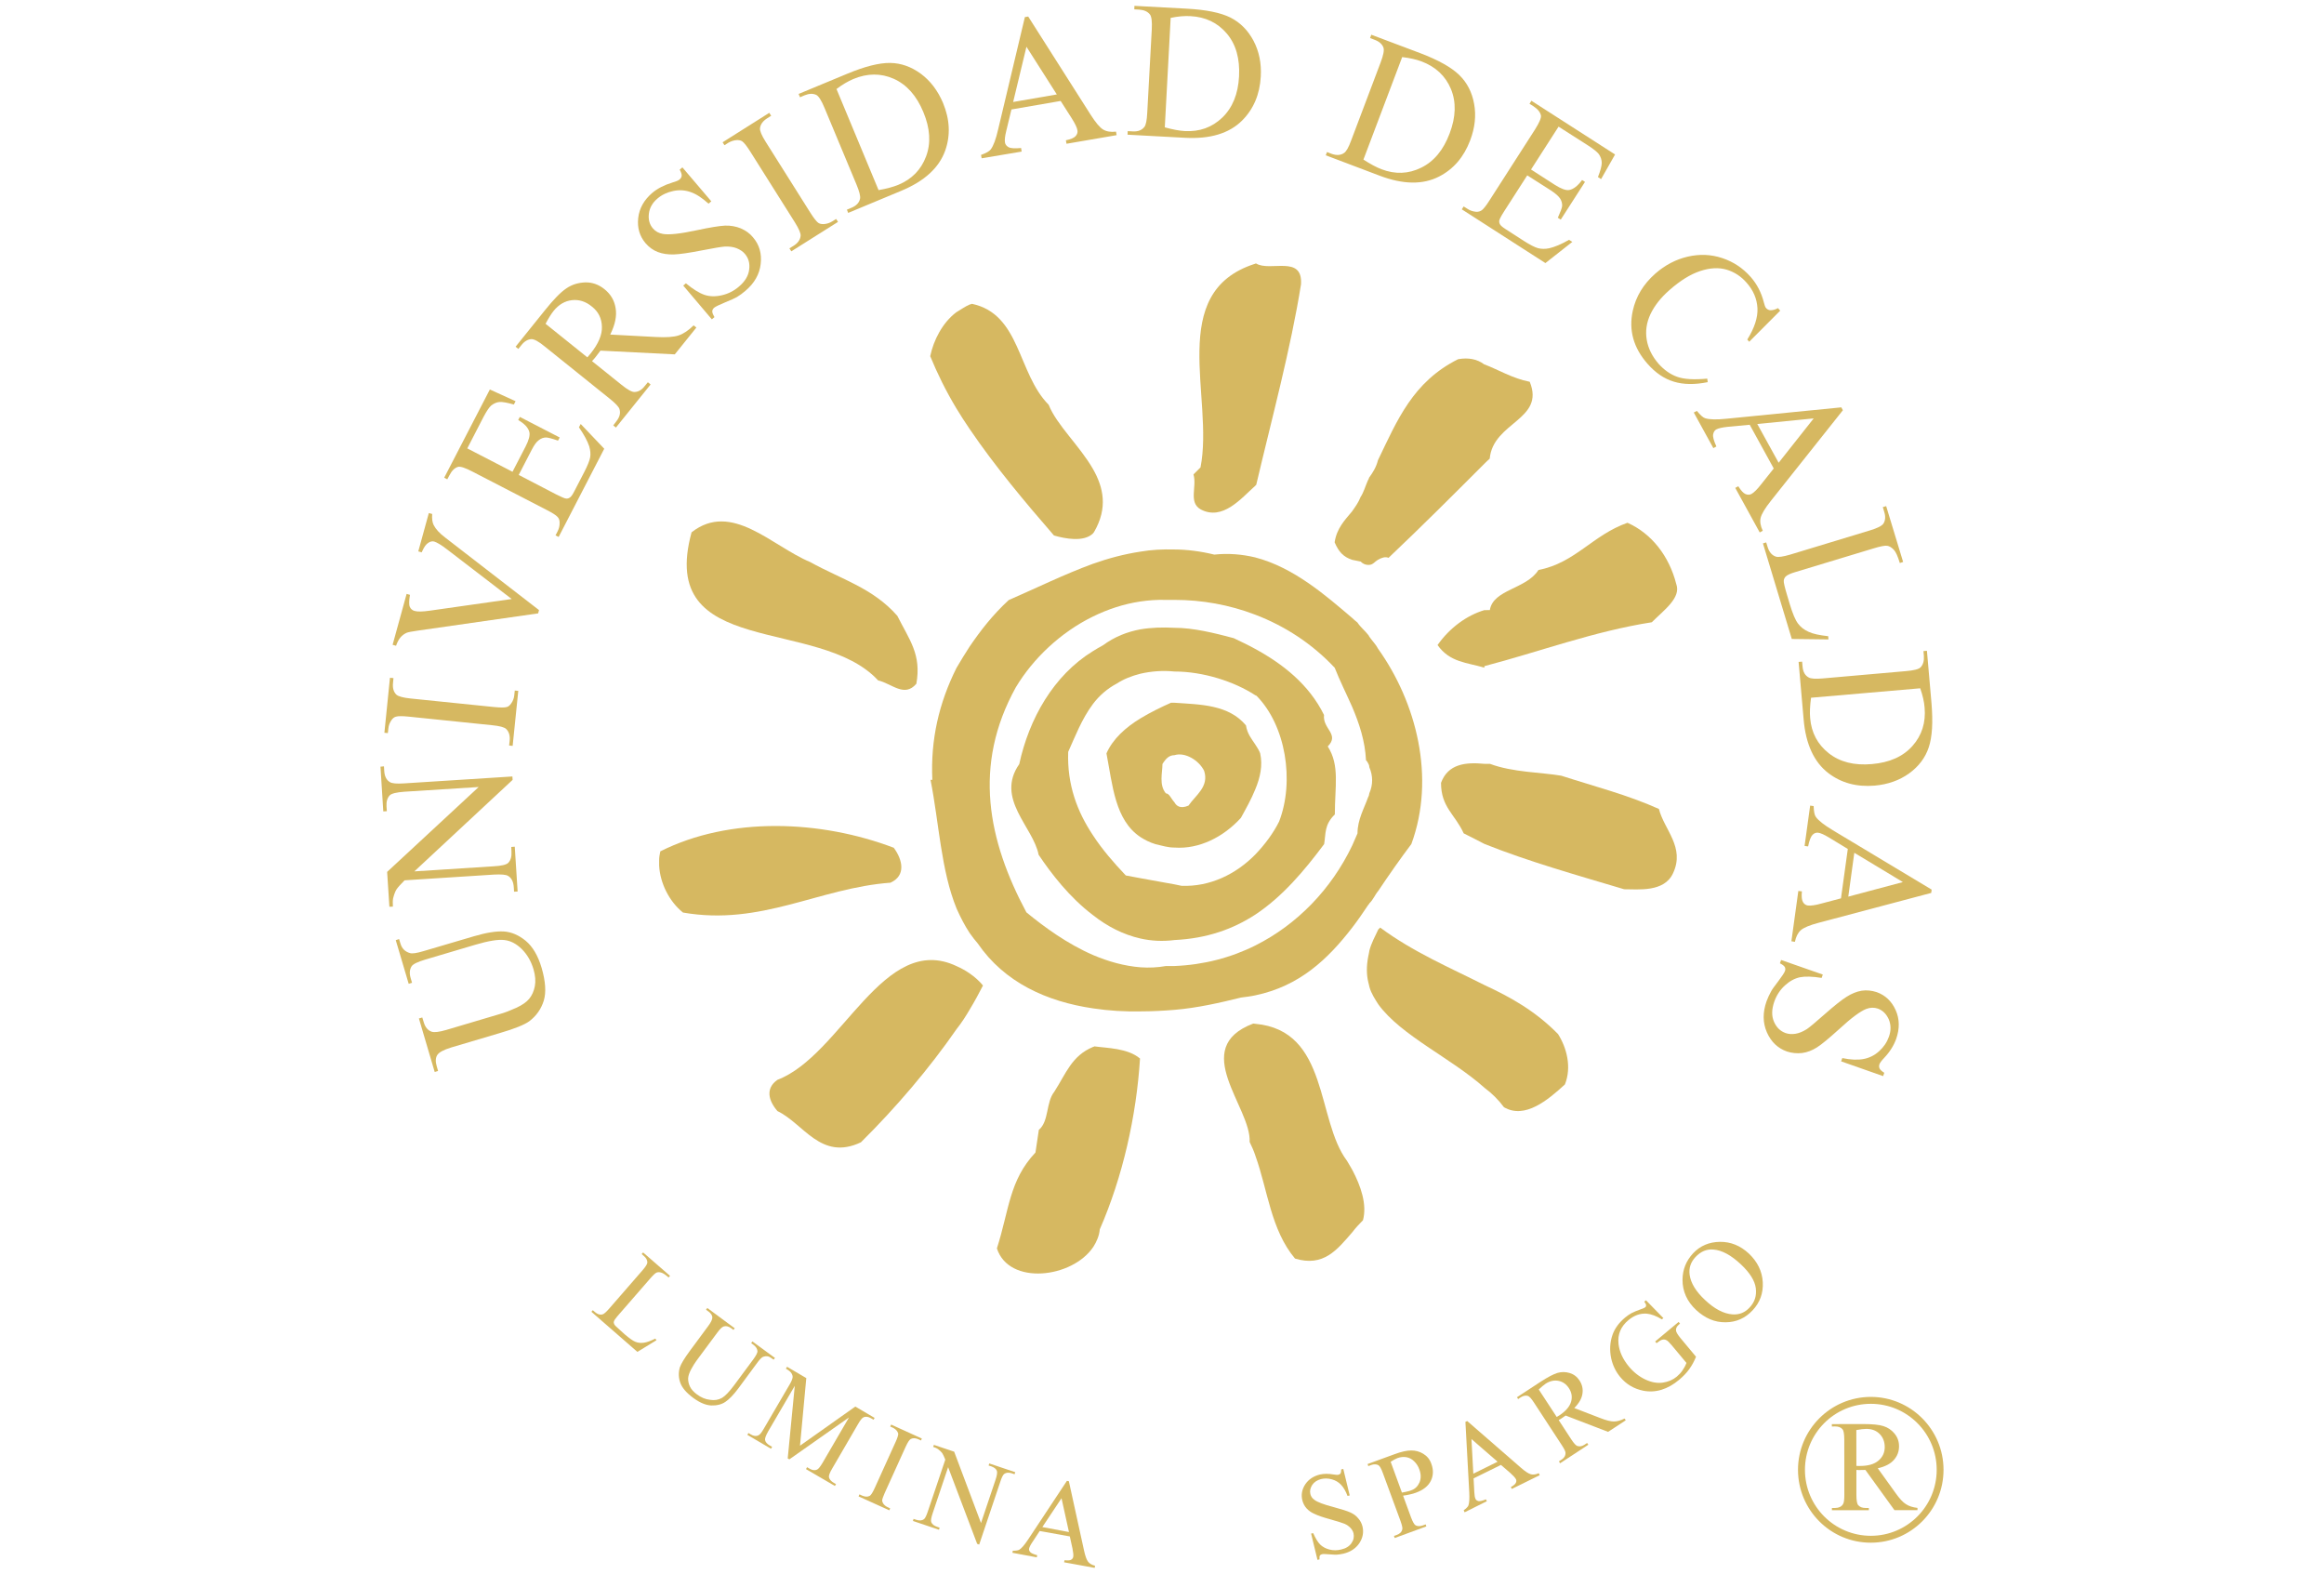 <?xml version="1.0" encoding="utf-8"?>
<!-- Generator: Adobe Illustrator 25.0.1, SVG Export Plug-In . SVG Version: 6.00 Build 0)  -->
<svg version="1.1" id="Capa_1" xmlns="http://www.w3.org/2000/svg" xmlns:xlink="http://www.w3.org/1999/xlink" width="192" height="130"
	 viewBox="0 0 107.76 107.88" style="enable-background:new 0 0 107.76 107.88;" xml:space="preserve">
<style type="text/css">
	.st0{fill:#D6B861;}
</style>
<g>
	<g>
		<path class="st0" d="M102.473,95.758c-2.762,0.006-4.99,2.249-4.99,5
			c0.004,2.762,2.236,5.001,4.999,4.994c2.748-0.004,4.979-2.239,4.978-4.997
			C107.46,97.996,105.221,95.758,102.473,95.758 M102.482,105.28
			c-2.502,0-4.521-2.019-4.522-4.522c0-2.5,2.014-4.526,4.516-4.526
			c2.49,0,4.514,2.019,4.516,4.523C106.992,103.255,104.973,105.277,102.482,105.28"/>
		<path class="st0" d="M104.891,103.116c-0.2-0.12-0.442-0.375-0.719-0.768l-1.219-1.696
			c0.497-0.114,0.864-0.302,1.099-0.567c0.238-0.266,0.362-0.58,0.358-0.946
			c0-0.339-0.108-0.629-0.319-0.877c-0.204-0.246-0.459-0.412-0.755-0.503
			c-0.3-0.096-0.76-0.139-1.382-0.139l-2.15,0.004v0.163l0.223-0.004
			c0.22,0,0.39,0.057,0.507,0.191c0.076,0.085,0.12,0.319,0.122,0.695
			l0.004,3.81c0,0.34-0.031,0.556-0.096,0.641
			c-0.104,0.163-0.283,0.252-0.533,0.252h-0.222v0.155h2.531v-0.155h-0.236
			c-0.216,0-0.384-0.067-0.495-0.195c-0.08-0.092-0.122-0.33-0.122-0.698v-1.714
			c0.044,0.003,0.088,0.003,0.138,0.007h0.12c0.095,0,0.211-0.004,0.359-0.007
			l1.994,2.759h1.576v-0.156C105.352,103.329,105.091,103.248,104.891,103.116
			 M101.731,100.492h-0.103c-0.039-0.003-0.088-0.003-0.141-0.003l-0.004-2.458
			c0.287-0.053,0.516-0.081,0.684-0.081c0.38,0,0.685,0.116,0.915,0.351
			c0.226,0.226,0.348,0.527,0.348,0.895c0,0.375-0.142,0.688-0.429,0.928
			C102.711,100.372,102.293,100.492,101.731,100.492"/>
		<path class="st0" d="M76.348,31.441c0.229-2.521,3.816-2.652,2.743-5.27
			c-1.195-0.229-2.158-0.838-3.127-1.197c-0.466-0.353-1.071-0.477-1.785-0.35
			c-3.101,1.554-4.166,4.171-5.494,6.927c-0.12,0.478-0.349,0.839-0.606,1.194
			c-0.017,0.06-0.037,0.127-0.083,0.187c-0.186,0.422-0.289,0.822-0.5,1.134
			c-0.146,0.382-0.378,0.69-0.586,0.991c-0.504,0.606-1.047,1.152-1.195,2.118
			c0.275,0.652,0.604,1.005,1.199,1.201c0.17,0.035,0.356,0.078,0.588,0.12
			c0.182,0.187,0.373,0.226,0.497,0.226h0.085c0.253,0,0.385-0.226,0.608-0.353
			c0.233-0.128,0.489-0.231,0.719-0.128c2.388-2.267,4.297-4.179,6.56-6.442
			C76.099,31.671,76.226,31.547,76.348,31.441"/>
		<path class="st0" d="M27.514,74.023c-0.843,0.592-0.609,1.432,0.002,2.143
			c1.784,0.843,2.978,3.442,5.723,2.139c2.393-2.373,4.655-5.018,6.565-7.77
			c0.335-0.421,0.629-0.878,0.901-1.346c0.333-0.545,0.631-1.108,0.902-1.632
			c-0.255-0.315-0.569-0.588-0.904-0.822c-0.296-0.209-0.606-0.372-0.9-0.503
			C34.786,63.845,31.921,72.345,27.514,74.023"/>
		<path class="st0" d="M60.247,18.086c-6.107,1.955-2.783,9.19-3.726,13.953l-0.483,0.482
			c0.25,0.842-0.356,1.909,0.487,2.394c1.51,0.811,2.788-0.758,3.731-1.598
			c0.041-0.042,0.063-0.063,0.085-0.085c1.066-4.536,2.364-9.317,3.07-13.747
			c0.126-2.033-2.118-0.836-3.081-1.423
			C60.308,18.062,60.284,18.062,60.247,18.086"/>
		<path class="st0" d="M81.255,53.175c-1.321-0.23-3.342-0.227-4.891-0.814h-0.379
			c-1.294-0.124-2.497,0.002-2.976,1.302c0,1.679,0.963,2.158,1.555,3.464
			c0.479,0.244,0.959,0.478,1.424,0.726c3.002,1.201,6.341,2.139,9.577,3.106
			c0.961-0.004,2.748,0.223,3.353-1.101c0.834-1.782-0.607-2.975-0.97-4.403
			C85.804,54.488,83.52,53.907,81.255,53.175"/>
		<path class="st0" d="M35.733,42.214c-1.679-1.912-3.839-2.5-5.983-3.69
			c-2.621-1.091-5.376-4.193-8.122-2.033c-2.389,8.733,8.711,5.727,12.788,10.15
			c0.966,0.23,1.8,1.193,2.624,0.23C37.394,44.856,36.574,43.889,35.733,42.214"
			/>
		<path class="st0" d="M39.774,27.981c0.295,0.485,0.589,0.946,0.904,1.406
			c1.764,2.603,3.866,5.096,5.796,7.321c0.797,0.23,2.038,0.457,2.661-0.128
			c0.025-0.042,0.064-0.064,0.087-0.11c0.961-1.654,0.648-3.063-0.087-4.342
			c-0.925-1.597-2.477-3-3.024-4.38c-2.147-2.161-1.918-6.205-5.256-6.92
			c-0.058,0.021-0.122,0.035-0.182,0.056c-0.297,0.131-0.596,0.344-0.905,0.528
			c-0.942,0.715-1.551,1.913-1.779,3.004
			C38.47,25.59,39.058,26.788,39.774,27.981"/>
		<path class="st0" d="M35.266,60.509c1.067-0.485,0.841-1.555,0.225-2.394
			c-5.015-1.905-11.225-2.157-16.005,0.245c-0.043,0.205-0.082,0.396-0.082,0.609
			v0.357c0.06,1.211,0.694,2.476,1.636,3.23
			C26.414,63.49,30.356,60.87,35.266,60.509"/>
		<path class="st0" d="M68.104,67.666c0.129,0.453,0.386,0.836,0.611,1.189
			c1.555,2.14,5.02,3.691,7.286,5.724c0.484,0.354,0.971,0.839,1.322,1.32
			c1.428,0.84,3.007-0.484,4.181-1.561c0.475-1.187,0.123-2.511-0.472-3.453
			c-1.549-1.575-3.23-2.518-5.034-3.354c-2.373-1.197-4.889-2.262-7.159-3.945
			l-0.13,0.128c-0.219,0.464-0.479,0.945-0.605,1.427
			c-0.018,0.149-0.059,0.273-0.083,0.421c-0.126,0.652-0.126,1.237,0.002,1.764
			C68.045,67.45,68.09,67.557,68.104,67.666"/>
		<path class="st0" d="M76.356,41.821c-0.124,0.004-0.248,0.004-0.379,0.004
			c-1.19,0.357-2.366,1.197-3.205,2.393c0.839,1.195,2.019,1.195,3.21,1.552
			v-0.106c3.71-0.967,7.527-2.394,11.477-3.007
			c0.838-0.839,2.028-1.679,1.677-2.624c-0.486-1.909-1.685-3.46-3.344-4.196
			c-2.389,0.838-3.579,2.751-6.102,3.236
			C78.852,40.394,76.587,40.394,76.356,41.821"/>
		<path class="st0" d="M66.566,79.579c-2.121-2.808-1.227-8.938-6.282-9.396
			c-0.046,0-0.109-0.017-0.149-0.017c-4.425,1.676-0.121,5.744-0.246,8.117
			c0.149,0.312,0.295,0.627,0.402,0.967c0.839,2.327,1.049,5.054,2.709,7.026
			c1.955,0.588,2.876-0.588,3.945-1.827c0.211-0.28,0.461-0.546,0.714-0.801
			c0.29-1.094-0.153-2.344-0.716-3.421C66.818,79.998,66.687,79.793,66.566,79.579"
			/>
		<path class="st0" d="M49.16,71.764c-1.466,0.609-1.84,1.788-2.661,3.07
			c-0.588,0.734-0.353,2.03-1.063,2.62l-0.231,1.552
			c-1.805,1.912-1.801,3.946-2.644,6.572c0.824,2.558,5.168,2.051,6.612-0.105
			c0.23-0.365,0.402-0.758,0.441-1.201c1.57-3.587,2.511-7.763,2.759-11.708
			c-0.838-0.719-2.286-0.715-3.126-0.835
			C49.229,71.743,49.185,71.764,49.16,71.764"/>
		<path class="st0" d="M10.249,64.486c-0.478-0.389-0.98-0.602-1.5-0.634
			c-0.521-0.028-1.204,0.082-2.054,0.333l-3.438,1.013
			c-0.472,0.142-0.783,0.188-0.939,0.135c-0.331-0.092-0.548-0.312-0.646-0.641
			l-0.096-0.319l-0.228,0.075l0.886,2.992l0.229-0.071l-0.092-0.315
			c-0.096-0.322-0.076-0.588,0.059-0.807c0.097-0.157,0.416-0.312,0.945-0.468
			l3.43-1.017c0.901-0.265,1.563-0.375,1.989-0.322
			c0.423,0.046,0.819,0.252,1.195,0.62c0.368,0.368,0.635,0.825,0.802,1.381
			c0.126,0.433,0.157,0.818,0.092,1.165c-0.066,0.344-0.2,0.634-0.386,0.861
			c-0.189,0.23-0.489,0.439-0.896,0.623c-0.409,0.184-0.776,0.33-1.112,0.421
			l-3.688,1.095c-0.475,0.138-0.804,0.177-0.985,0.12
			c-0.263-0.088-0.45-0.301-0.55-0.655l-0.1-0.322l-0.231,0.067l1.083,3.669
			l0.232-0.07l-0.094-0.323c-0.095-0.322-0.082-0.581,0.037-0.768
			c0.122-0.192,0.443-0.361,0.965-0.521l3.306-0.981
			c1.025-0.297,1.7-0.573,2.033-0.811c0.483-0.365,0.816-0.833,0.997-1.41
			c0.175-0.569,0.124-1.317-0.143-2.245C11.098,65.503,10.732,64.886,10.249,64.486"
			/>
		<path class="st0" d="M1.398,60.969c0.09-0.134,0.272-0.343,0.556-0.623l6.135-0.393
			c0.495-0.025,0.817,0,0.962,0.092c0.236,0.142,0.363,0.397,0.389,0.779
			l0.019,0.301L9.703,61.115l-0.197-3.075l-0.241,0.019l0.016,0.307
			c0.023,0.347-0.05,0.603-0.221,0.783c-0.132,0.128-0.463,0.209-1.006,0.237
			l-5.432,0.348l6.737-6.273l-0.014-0.233l-7.433,0.474
			c-0.501,0.033-0.817,0.004-0.96-0.085c-0.24-0.137-0.372-0.396-0.394-0.768
			l-0.02-0.316l-0.238,0.022l0.193,3.067l0.243-0.014l-0.022-0.312
			c-0.024-0.34,0.053-0.602,0.225-0.779c0.131-0.124,0.459-0.205,1.001-0.244
			l5.092-0.323l-6.276,5.819l0.155,2.39l0.239-0.01
			c-0.018-0.259-0.007-0.451,0.019-0.581C1.235,61.31,1.313,61.104,1.398,60.969"
			/>
		<path class="st0" d="M0.84,49.942c0.018-0.206,0.088-0.394,0.214-0.577
			c0.089-0.128,0.193-0.209,0.308-0.237c0.151-0.046,0.445-0.046,0.892,0
			l5.681,0.584c0.528,0.052,0.857,0.137,0.979,0.258
			c0.195,0.188,0.28,0.457,0.241,0.826l-0.034,0.311l0.241,0.024l0.386-3.771
			l-0.241-0.022l-0.033,0.316c-0.018,0.205-0.092,0.404-0.216,0.574
			c-0.096,0.131-0.193,0.216-0.305,0.24c-0.147,0.046-0.441,0.039-0.89-0.003
			l-5.685-0.581c-0.525-0.053-0.851-0.145-0.984-0.262
			c-0.195-0.188-0.273-0.46-0.232-0.818l0.03-0.319l-0.241-0.024l-0.382,3.771
			l0.237,0.022L0.84,49.942z"/>
		<path class="st0" d="M1.681,43.684c0.109-0.131,0.248-0.23,0.411-0.305
			c0.096-0.043,0.362-0.091,0.782-0.152l8.236-1.18l0.058-0.226l-6.438-4.976
			c-0.379-0.286-0.637-0.566-0.782-0.849c-0.096-0.188-0.128-0.451-0.103-0.762
			l-0.23-0.064L2.892,37.798l0.234,0.064c0.018-0.046,0.035-0.085,0.047-0.103
			c0.126-0.28,0.263-0.461,0.404-0.549c0.146-0.095,0.279-0.121,0.402-0.088
			c0.188,0.053,0.498,0.241,0.931,0.574L9.297,41.063l-5.601,0.797
			c-0.499,0.071-0.85,0.082-1.055,0.021c-0.158-0.042-0.263-0.134-0.328-0.276
			c-0.066-0.146-0.059-0.421,0.008-0.828l-0.229-0.065l-0.96,3.489l0.236,0.067
			C1.457,44.01,1.562,43.819,1.681,43.684"/>
		<path class="st0" d="M14.027,29.065l-0.12,0.227c0.349,0.502,0.579,0.934,0.703,1.299
			c0.081,0.277,0.106,0.536,0.065,0.765c-0.044,0.234-0.182,0.57-0.409,1.013
			l-0.69,1.332c-0.111,0.219-0.211,0.357-0.296,0.407
			c-0.083,0.057-0.164,0.078-0.26,0.067c-0.093-0.006-0.311-0.102-0.661-0.276
			L9.778,32.557l0.891-1.724c0.168-0.327,0.329-0.553,0.494-0.666
			c0.157-0.121,0.322-0.177,0.494-0.177c0.136,0.003,0.405,0.074,0.815,0.216
			l0.115-0.216l-2.733-1.41l-0.112,0.213c0.434,0.254,0.689,0.527,0.764,0.821
			c0.056,0.22-0.031,0.553-0.261,1.002L9.351,32.34l-3.1-1.603l1.113-2.157
			c0.204-0.386,0.374-0.641,0.512-0.769c0.179-0.148,0.372-0.233,0.576-0.255
			c0.21-0.013,0.532,0.043,0.991,0.174l0.119-0.227l-1.764-0.803l-3.128,6.045
			l0.209,0.113l0.148-0.276c0.168-0.327,0.363-0.514,0.59-0.578
			c0.168-0.043,0.501,0.068,1,0.33l5.097,2.634
			c0.383,0.196,0.621,0.351,0.721,0.461c0.104,0.106,0.146,0.234,0.146,0.393
			c0.007,0.213-0.039,0.411-0.135,0.595l-0.145,0.284l0.214,0.105l3.125-6.045
			L14.027,29.065z"/>
		<path class="st0" d="M9.959,23.661c0.203-0.262,0.442-0.401,0.69-0.414
			c0.186-0.004,0.497,0.159,0.923,0.513l4.451,3.577
			c0.393,0.315,0.612,0.552,0.661,0.701c0.09,0.283,0.012,0.563-0.22,0.853
			l-0.205,0.27l0.182,0.148l2.378-2.953l-0.187-0.152l-0.222,0.268
			c-0.202,0.263-0.435,0.39-0.683,0.398c-0.183,0.013-0.487-0.153-0.922-0.507
			l-2.003-1.608c0.046-0.053,0.09-0.103,0.137-0.149
			c0.038-0.049,0.082-0.099,0.114-0.138c0.089-0.113,0.198-0.258,0.328-0.432
			l5.096,0.256l1.48-1.839l-0.189-0.149c-0.346,0.344-0.684,0.571-1.022,0.688
			c-0.335,0.113-0.862,0.148-1.576,0.109l-3.12-0.166
			c0.34-0.683,0.461-1.286,0.37-1.813c-0.085-0.532-0.34-0.96-0.771-1.304
			c-0.394-0.314-0.83-0.471-1.309-0.46c-0.484,0.018-0.914,0.148-1.298,0.411
			c-0.394,0.262-0.875,0.761-1.461,1.49l-2.018,2.508l0.185,0.153L9.959,23.661z
			 M12.167,21.316c0.353-0.438,0.779-0.687,1.261-0.74
			c0.483-0.053,0.947,0.089,1.37,0.443c0.443,0.347,0.671,0.811,0.683,1.377
			c0.022,0.553-0.24,1.166-0.764,1.824c-0.027,0.029-0.054,0.068-0.096,0.114
			c-0.039,0.045-0.091,0.102-0.137,0.163l-2.866-2.302
			C11.823,21.808,12.006,21.518,12.167,21.316"/>
		<path class="st0" d="M19.314,17.276c0.326,0.124,0.69,0.177,1.094,0.166
			c0.406-0.014,1.038-0.103,1.887-0.27c0.852-0.166,1.382-0.254,1.596-0.268
			c0.316-0.018,0.593,0.021,0.829,0.113c0.232,0.096,0.421,0.216,0.561,0.383
			c0.256,0.301,0.354,0.658,0.296,1.083c-0.051,0.425-0.288,0.812-0.7,1.162
			c-0.357,0.308-0.755,0.503-1.191,0.599c-0.433,0.098-0.825,0.085-1.174-0.032
			c-0.35-0.118-0.776-0.379-1.273-0.79l-0.181,0.156l1.96,2.312l0.181-0.152
			c-0.107-0.181-0.159-0.316-0.151-0.403c0.005-0.093,0.052-0.171,0.131-0.242
			c0.089-0.071,0.338-0.195,0.749-0.365c0.413-0.17,0.679-0.286,0.795-0.357
			c0.198-0.117,0.392-0.259,0.586-0.425c0.627-0.527,0.98-1.148,1.058-1.856
			c0.083-0.709-0.091-1.314-0.53-1.824c-0.217-0.268-0.506-0.47-0.837-0.612
			c-0.33-0.135-0.687-0.198-1.072-0.188c-0.385,0.018-1.036,0.123-1.951,0.319
			c-1.124,0.241-1.898,0.326-2.312,0.251c-0.282-0.046-0.516-0.173-0.688-0.379
			c-0.228-0.266-0.325-0.602-0.275-1.006c0.047-0.403,0.244-0.75,0.588-1.041
			c0.303-0.258,0.663-0.428,1.085-0.517c0.412-0.088,0.812-0.06,1.189,0.075
			c0.385,0.13,0.788,0.4,1.228,0.793l0.189-0.16l-1.981-2.326l-0.186,0.155
			c0.101,0.181,0.148,0.327,0.136,0.422c-0.012,0.099-0.06,0.184-0.151,0.255
			c-0.072,0.068-0.24,0.135-0.496,0.209c-0.549,0.17-1.004,0.401-1.363,0.701
			c-0.575,0.493-0.896,1.066-0.97,1.728c-0.074,0.67,0.096,1.247,0.503,1.726
			C18.71,16.946,18.988,17.152,19.314,17.276"/>
		<path class="st0" d="M24.146,9.788c0.179-0.105,0.374-0.173,0.594-0.187
			c0.152,0,0.275,0.025,0.371,0.095c0.126,0.092,0.308,0.326,0.546,0.701
			l3.047,4.834c0.282,0.451,0.416,0.762,0.4,0.932
			c-0.026,0.276-0.193,0.507-0.501,0.697l-0.268,0.163l0.131,0.206l3.203-2.019
			l-0.13-0.201l-0.266,0.166c-0.179,0.11-0.373,0.174-0.588,0.187
			c-0.161,0.004-0.286-0.024-0.382-0.095c-0.121-0.092-0.304-0.323-0.544-0.705
			l-3.044-4.831c-0.285-0.449-0.411-0.76-0.396-0.934
			c0.03-0.27,0.193-0.499,0.497-0.691l0.269-0.17l-0.13-0.202l-3.199,2.019
			l0.126,0.202L24.146,9.788z"/>
		<path class="st0" d="M29.373,6.535c0.303-0.124,0.572-0.139,0.806-0.028
			c0.164,0.085,0.354,0.382,0.563,0.888l2.199,5.27
			c0.189,0.46,0.271,0.775,0.239,0.945c-0.053,0.281-0.253,0.493-0.593,0.634
			l-0.31,0.128l0.087,0.223l3.647-1.519c1.582-0.659,2.582-1.572,3.004-2.748
			c0.373-1.045,0.322-2.14-0.149-3.276c-0.358-0.843-0.861-1.505-1.51-1.99
			c-0.659-0.486-1.361-0.737-2.112-0.748c-0.753-0.01-1.738,0.238-2.951,0.745
			l-3.325,1.38l0.095,0.227L29.373,6.535z M32.722,5.415
			c0.959-0.4,1.886-0.404,2.766-0.015c0.886,0.397,1.565,1.155,2.032,2.285
			c0.466,1.119,0.528,2.135,0.184,3.042c-0.341,0.907-0.973,1.558-1.905,1.944
			c-0.344,0.141-0.797,0.265-1.351,0.361l-2.884-6.93
			C31.976,5.79,32.361,5.568,32.722,5.415"/>
		<path class="st0" d="M44.258,10.391l-0.039-0.245c-0.431,0.039-0.71,0.025-0.856-0.056
			c-0.143-0.078-0.226-0.185-0.248-0.32c-0.03-0.166-0.004-0.428,0.087-0.793
			l0.356-1.473l3.374-0.584l0.743,1.165c0.241,0.379,0.379,0.659,0.407,0.849
			c0.026,0.142-0.016,0.274-0.122,0.394c-0.1,0.117-0.324,0.216-0.669,0.29
			l0.042,0.237l3.436-0.59l-0.041-0.242c-0.36,0.043-0.654-0.006-0.886-0.145
			c-0.225-0.134-0.513-0.478-0.859-1.02l-4.276-6.725L44.479,1.172l-1.831,7.692
			c-0.156,0.68-0.326,1.141-0.51,1.378c-0.09,0.127-0.314,0.251-0.666,0.379
			l0.043,0.23L44.258,10.391z M44.587,3.205l2.082,3.269l-2.994,0.517L44.587,3.205
			z"/>
		<path class="st0" d="M59.365,8.27c0.79-0.786,1.218-1.796,1.287-3.021
			c0.052-0.914-0.118-1.736-0.499-2.457c-0.383-0.72-0.914-1.251-1.578-1.587
			c-0.676-0.337-1.666-0.538-2.992-0.61L51.99,0.401l-0.009,0.24l0.325,0.018
			c0.337,0.021,0.585,0.128,0.745,0.33c0.115,0.144,0.157,0.488,0.127,1.045
			l-0.31,5.705c-0.026,0.495-0.087,0.821-0.192,0.956
			c-0.172,0.226-0.438,0.336-0.81,0.311l-0.338-0.017l-0.009,0.244l3.947,0.213
			C57.178,9.538,58.479,9.148,59.365,8.27 M54.072,8.73l0.402-7.504
			c0.505-0.106,0.954-0.142,1.346-0.121c1.041,0.054,1.871,0.45,2.502,1.194
			c0.627,0.74,0.903,1.714,0.841,2.936c-0.064,1.211-0.448,2.149-1.15,2.826
			c-0.704,0.673-1.559,0.978-2.563,0.924C55.078,8.967,54.616,8.878,54.072,8.73"
			/>
		<path class="st0" d="M72.872,12.104c0.996-0.509,1.704-1.338,2.139-2.489
			c0.324-0.861,0.415-1.689,0.268-2.493c-0.144-0.801-0.487-1.463-1.022-1.983
			c-0.547-0.528-1.429-1.021-2.663-1.492l-3.366-1.267L68.145,2.607l0.309,0.12
			c0.31,0.114,0.516,0.291,0.608,0.532c0.063,0.174,0,0.517-0.196,1.031
			L66.847,9.633c-0.172,0.47-0.333,0.751-0.479,0.849
			c-0.226,0.163-0.516,0.188-0.865,0.061l-0.308-0.12l-0.089,0.222l3.697,1.399
			C70.408,12.651,71.766,12.672,72.872,12.104 M70.347,3.913
			c0.509,0.061,0.948,0.156,1.319,0.294c0.973,0.368,1.648,0.995,2.023,1.894
			c0.37,0.893,0.342,1.91-0.089,3.046c-0.428,1.141-1.076,1.92-1.951,2.348
			c-0.867,0.429-1.776,0.468-2.727,0.104c-0.347-0.132-0.756-0.352-1.232-0.66
			L70.347,3.913z"/>
		<path class="st0" d="M74.562,14.152l-0.129,0.198l5.733,3.684l1.845-1.452l-0.226-0.142
			c-0.53,0.305-0.985,0.492-1.353,0.577c-0.283,0.061-0.54,0.053-0.77-0.004
			c-0.227-0.063-0.551-0.229-0.974-0.499l-1.263-0.814
			c-0.202-0.131-0.329-0.241-0.372-0.322c-0.053-0.096-0.067-0.188-0.046-0.273
			c0.022-0.093,0.126-0.302,0.338-0.631l1.576-2.454l1.638,1.045
			c0.312,0.205,0.516,0.39,0.623,0.556c0.102,0.17,0.143,0.344,0.13,0.51
			c-0.016,0.138-0.117,0.4-0.294,0.796l0.2,0.128l1.662-2.585l-0.2-0.131
			c-0.299,0.407-0.595,0.637-0.891,0.687c-0.224,0.035-0.548-0.085-0.973-0.354
			l-1.636-1.052l1.888-2.94l2.041,1.304c0.367,0.237,0.609,0.436,0.721,0.581
			c0.132,0.194,0.198,0.397,0.198,0.598c0,0.209-0.085,0.531-0.26,0.974
			l0.214,0.142l0.96-1.69l-5.737-3.683l-0.129,0.209l0.268,0.167
			c0.303,0.202,0.473,0.411,0.516,0.641c0.024,0.169-0.117,0.492-0.416,0.966
			l-3.103,4.834c-0.233,0.369-0.41,0.588-0.529,0.681
			c-0.113,0.085-0.246,0.124-0.407,0.113c-0.209-0.021-0.409-0.085-0.577-0.198
			L74.562,14.152z"/>
		<path class="st0" d="M88.974,26.164c0.658,0.202,1.434,0.213,2.321,0.032l-0.034-0.241
			c-0.901,0.085-1.585,0.046-2.058-0.124c-0.472-0.166-0.899-0.471-1.28-0.896
			c-0.433-0.5-0.706-1.042-0.808-1.632c-0.102-0.595-0.02-1.183,0.251-1.761
			c0.274-0.58,0.709-1.137,1.308-1.66c0.732-0.645,1.428-1.077,2.097-1.3
			c0.671-0.224,1.273-0.255,1.811-0.1c0.534,0.16,0.997,0.457,1.383,0.904
			c0.462,0.524,0.705,1.101,0.74,1.746c0.029,0.634-0.202,1.345-0.697,2.145
			l0.131,0.15l2.126-2.132l-0.152-0.174c-0.191,0.106-0.361,0.148-0.528,0.146
			c-0.113-0.011-0.212-0.061-0.29-0.15c-0.056-0.063-0.104-0.191-0.152-0.39
			c-0.172-0.675-0.473-1.25-0.893-1.731c-0.545-0.62-1.199-1.052-1.957-1.303
			c-0.766-0.256-1.555-0.287-2.372-0.099c-0.811,0.191-1.551,0.577-2.217,1.161
			c-0.82,0.722-1.336,1.573-1.549,2.557c-0.287,1.321,0.049,2.533,1.016,3.63
			C87.709,25.556,88.308,25.966,88.974,26.164"/>
		<path class="st0" d="M94.921,35.503c0.062-0.262,0.287-0.644,0.685-1.147l4.954-6.233
			l-0.106-0.199l-7.867,0.78c-0.693,0.071-1.179,0.06-1.47-0.035
			c-0.142-0.043-0.334-0.213-0.567-0.503l-0.211,0.113l1.341,2.44l0.209-0.113
			c-0.18-0.39-0.253-0.666-0.224-0.829c0.031-0.159,0.1-0.276,0.217-0.34
			c0.147-0.078,0.408-0.139,0.781-0.178l1.51-0.141l1.647,2.996l-0.855,1.077
			c-0.273,0.351-0.5,0.573-0.669,0.669c-0.123,0.067-0.262,0.071-0.408,0.011
			c-0.146-0.061-0.311-0.238-0.499-0.538l-0.207,0.113l1.677,3.053l0.209-0.114
			C94.912,36.059,94.862,35.762,94.921,35.503 M94.692,29.065l3.867-0.383
			l-2.402,3.039L94.692,29.065z"/>
		<path class="st0" d="M99.572,43.832l-0.018-0.22c-0.588-0.063-1.041-0.159-1.345-0.301
			c-0.312-0.141-0.552-0.329-0.726-0.566c-0.176-0.23-0.365-0.673-0.561-1.321
			l-0.184-0.616c-0.165-0.545-0.241-0.874-0.232-0.992
			c0.008-0.113,0.056-0.213,0.124-0.287c0.104-0.109,0.335-0.216,0.677-0.315
			l5.313-1.608c0.507-0.156,0.832-0.219,0.986-0.191
			c0.154,0.025,0.301,0.12,0.446,0.27c0.142,0.152,0.277,0.46,0.412,0.91
			l0.227-0.072l-1.163-3.828l-0.23,0.068l0.095,0.318
			c0.102,0.322,0.085,0.592-0.049,0.805c-0.099,0.159-0.413,0.318-0.94,0.477
			l-5.454,1.655c-0.487,0.141-0.804,0.19-0.965,0.144
			c-0.28-0.085-0.473-0.305-0.583-0.662l-0.099-0.318l-0.223,0.067l1.978,6.552
			L99.572,43.832z"/>
		<path class="st0" d="M98.221,46.443c-0.251-0.131-0.396-0.386-0.426-0.758l-0.029-0.329
			l-0.242,0.017l0.345,3.935c0.145,1.707,0.712,2.936,1.7,3.693
			c0.889,0.677,1.942,0.956,3.17,0.854c0.911-0.081,1.696-0.361,2.36-0.836
			c0.66-0.478,1.109-1.073,1.347-1.785c0.241-0.715,0.298-1.725,0.188-3.042
			l-0.312-3.58l-0.238,0.021l0.029,0.333c0.025,0.329-0.049,0.588-0.221,0.776
			c-0.128,0.134-0.469,0.219-1.02,0.265l-5.679,0.499
			C98.696,46.549,98.369,46.528,98.221,46.443 M105.862,47.183
			c0.17,0.485,0.27,0.924,0.301,1.317c0.091,1.037-0.19,1.912-0.832,2.635
			c-0.643,0.726-1.574,1.141-2.783,1.243c-1.212,0.107-2.191-0.141-2.957-0.744
			c-0.762-0.605-1.191-1.402-1.274-2.408c-0.035-0.364-0.015-0.836,0.061-1.396
			L105.862,47.183z"/>
		<path class="st0" d="M97.506,61.075l-0.475,3.449l0.24,0.039
			c0.073-0.353,0.206-0.619,0.406-0.799c0.205-0.178,0.617-0.348,1.235-0.511
			l7.704-2.043l0.031-0.227l-6.781-4.072c-0.594-0.358-0.978-0.659-1.156-0.907
			c-0.094-0.12-0.141-0.368-0.155-0.747l-0.239-0.032l-0.381,2.766l0.241,0.031
			c0.083-0.42,0.193-0.686,0.308-0.799c0.119-0.114,0.243-0.157,0.378-0.142
			c0.169,0.024,0.414,0.131,0.729,0.322l1.307,0.793l-0.468,3.386l-1.337,0.354
			c-0.429,0.121-0.743,0.16-0.933,0.138c-0.142-0.024-0.254-0.095-0.335-0.237
			c-0.082-0.135-0.11-0.379-0.074-0.733L97.506,61.075z M101.344,58.458
			l3.329,2.008l-3.742,0.999L101.344,58.458z"/>
		<path class="st0" d="M98.783,71.799c0.324-0.205,0.83-0.627,1.524-1.254
			c0.841-0.779,1.468-1.235,1.865-1.385c0.271-0.102,0.528-0.105,0.786-0.02
			c0.33,0.12,0.576,0.36,0.744,0.725c0.157,0.372,0.17,0.769,0.016,1.198
			c-0.133,0.379-0.354,0.708-0.671,0.995c-0.316,0.287-0.673,0.464-1.072,0.538
			c-0.391,0.074-0.878,0.057-1.455-0.064l-0.082,0.223l2.881,1.013l0.08-0.227
			c-0.176-0.109-0.285-0.212-0.322-0.297c-0.043-0.092-0.043-0.191-0.009-0.291
			c0.035-0.098,0.145-0.248,0.327-0.438c0.392-0.418,0.659-0.851,0.817-1.293
			c0.248-0.705,0.241-1.367-0.033-1.977c-0.272-0.608-0.706-1.023-1.304-1.235
			c-0.345-0.11-0.686-0.149-1.029-0.096c-0.341,0.057-0.681,0.195-1.023,0.411
			c-0.348,0.216-0.843,0.613-1.495,1.186c-0.643,0.57-1.063,0.918-1.237,1.034
			c-0.268,0.17-0.521,0.276-0.771,0.319c-0.251,0.042-0.476,0.025-0.683-0.045
			c-0.371-0.132-0.636-0.394-0.804-0.788c-0.168-0.388-0.156-0.838,0.019-1.352
			c0.155-0.446,0.397-0.815,0.728-1.122c0.329-0.302,0.67-0.483,1.029-0.564
			c0.362-0.071,0.861-0.06,1.496,0.043l0.078-0.23l-2.858-0.999l-0.081,0.226
			c0.187,0.096,0.294,0.185,0.336,0.263c0.041,0.081,0.046,0.173,0.007,0.273
			c-0.04,0.113-0.191,0.343-0.455,0.694c-0.275,0.357-0.443,0.588-0.504,0.719
			c-0.111,0.198-0.213,0.418-0.302,0.658c-0.271,0.772-0.26,1.48,0.025,2.129
			c0.288,0.651,0.744,1.091,1.379,1.313c0.33,0.107,0.677,0.142,1.032,0.103
			C98.121,72.139,98.459,72.004,98.783,71.799"/>
		<path class="st0" d="M18.208,85.965l0.151,0.135c0.156,0.131,0.232,0.279,0.239,0.435
			c0,0.11-0.115,0.294-0.334,0.545l-2.288,2.631
			c-0.205,0.234-0.353,0.365-0.451,0.39c-0.17,0.05-0.344-0.007-0.514-0.153
			l-0.153-0.133l-0.097,0.109l3.153,2.748l1.309-0.8l-0.081-0.11
			c-0.327,0.163-0.59,0.259-0.795,0.283c-0.207,0.028-0.386,0.008-0.558-0.059
			c-0.165-0.061-0.406-0.231-0.721-0.497l-0.294-0.265
			c-0.263-0.227-0.409-0.372-0.443-0.436c-0.033-0.063-0.046-0.128-0.031-0.191
			c0.022-0.089,0.107-0.216,0.251-0.379l2.231-2.564
			c0.213-0.245,0.358-0.382,0.447-0.418c0.089-0.036,0.196-0.036,0.316,0
			c0.124,0.032,0.291,0.142,0.509,0.336l0.095-0.113l-1.845-1.604L18.208,85.965z"
			/>
		<path class="st0" d="M26.534,93.009c0.2-0.071,0.381-0.05,0.553,0.081l0.166,0.117
			l0.093-0.117l-1.544-1.133l-0.089,0.114l0.161,0.12
			c0.166,0.124,0.257,0.265,0.27,0.418c0.015,0.113-0.085,0.3-0.285,0.577
			l-1.304,1.76c-0.338,0.457-0.624,0.754-0.843,0.881
			c-0.231,0.131-0.503,0.185-0.819,0.131c-0.313-0.031-0.61-0.159-0.897-0.371
			c-0.22-0.163-0.383-0.337-0.479-0.535c-0.089-0.188-0.13-0.379-0.125-0.56
			c0.007-0.176,0.08-0.385,0.21-0.633c0.128-0.238,0.259-0.443,0.385-0.613
			l1.399-1.887c0.18-0.248,0.326-0.387,0.432-0.425
			c0.163-0.057,0.333-0.019,0.517,0.109l0.165,0.124l0.085-0.113l-1.875-1.389
			l-0.093,0.114l0.169,0.124c0.161,0.121,0.251,0.248,0.266,0.386
			c0.009,0.138-0.081,0.34-0.281,0.609l-1.257,1.7
			c-0.384,0.52-0.613,0.906-0.692,1.14c-0.102,0.358-0.089,0.708,0.033,1.052
			c0.124,0.347,0.427,0.698,0.899,1.045c0.442,0.322,0.843,0.492,1.222,0.51
			c0.379,0.011,0.704-0.067,0.967-0.244c0.263-0.178,0.56-0.483,0.882-0.914
			l1.302-1.764C26.304,93.182,26.444,93.044,26.534,93.009"/>
		<path class="st0" d="M33.044,97.617c0.15-0.263,0.275-0.415,0.369-0.457
			c0.154-0.074,0.328-0.046,0.525,0.067l0.167,0.096l0.072-0.124L32.855,96.42
			l-3.793,2.684l0.431-4.635l-1.319-0.776l-0.079,0.131
			c0.192,0.106,0.32,0.212,0.377,0.308c0.061,0.095,0.088,0.184,0.085,0.269
			c-0.011,0.117-0.073,0.283-0.194,0.486l-1.783,3.052
			c-0.15,0.258-0.266,0.414-0.37,0.453c-0.148,0.079-0.323,0.057-0.52-0.06
			l-0.165-0.099l-0.071,0.127l1.62,0.953l0.076-0.131l-0.166-0.095
			c-0.182-0.107-0.294-0.231-0.319-0.379c-0.017-0.107,0.056-0.305,0.218-0.592
			l1.82-3.116l-0.483,4.975l0.113,0.064l4.087-2.872l-1.813,3.113
			c-0.156,0.262-0.278,0.414-0.372,0.46c-0.152,0.074-0.322,0.054-0.524-0.067
			l-0.165-0.096l-0.074,0.132l1.983,1.154l0.076-0.124l-0.163-0.096
			c-0.185-0.11-0.288-0.233-0.322-0.382c-0.018-0.107,0.052-0.305,0.222-0.591
			L33.044,97.617z"/>
		<path class="st0" d="M37.177,98.661l0.181,0.085l0.057-0.134l-2.103-0.956l-0.066,0.134
			l0.174,0.078c0.118,0.054,0.218,0.131,0.297,0.237
			c0.054,0.078,0.082,0.153,0.078,0.216c-0.009,0.096-0.063,0.274-0.18,0.528
			l-1.44,3.177c-0.136,0.29-0.244,0.471-0.336,0.517
			c-0.147,0.081-0.324,0.067-0.528-0.022l-0.172-0.081l-0.062,0.138l2.11,0.956
			l0.057-0.134l-0.176-0.085c-0.116-0.05-0.211-0.128-0.292-0.234
			c-0.054-0.081-0.083-0.163-0.082-0.223c0.007-0.095,0.067-0.269,0.177-0.517
			l1.444-3.184c0.135-0.29,0.249-0.468,0.344-0.514
			C36.807,98.566,36.98,98.576,37.177,98.661"/>
		<path class="st0" d="M43.82,100.92l-1.781-0.599l-0.048,0.142l0.177,0.054
			c0.2,0.07,0.331,0.166,0.391,0.307c0.039,0.103,0.011,0.316-0.095,0.627
			l-0.993,2.954l-1.839-4.891l-1.39-0.467l-0.05,0.138
			c0.152,0.053,0.257,0.095,0.326,0.148c0.131,0.1,0.225,0.189,0.285,0.266
			c0.055,0.082,0.133,0.234,0.22,0.461l-1.199,3.555
			c-0.096,0.287-0.181,0.464-0.264,0.528c-0.136,0.099-0.313,0.11-0.529,0.039
			l-0.183-0.061l-0.044,0.142l1.786,0.602l0.043-0.141l-0.178-0.064
			c-0.204-0.067-0.331-0.17-0.394-0.315c-0.041-0.096-0.009-0.301,0.098-0.616
			l1.058-3.153l1.991,5.256l0.139,0.05l1.45-4.314
			c0.091-0.291,0.185-0.467,0.268-0.531c0.133-0.096,0.311-0.11,0.525-0.039
			l0.18,0.064L43.82,100.92z"/>
		<path class="st0" d="M48.537,106.296l-1.043-4.76l-0.134-0.021l-2.665,4.027
			c-0.239,0.358-0.432,0.584-0.584,0.683c-0.079,0.054-0.232,0.078-0.459,0.078
			l-0.027,0.142l1.67,0.311l0.03-0.144c-0.254-0.072-0.414-0.139-0.479-0.216
			c-0.067-0.075-0.093-0.156-0.078-0.235c0.022-0.102,0.088-0.244,0.22-0.438
			l0.507-0.772l2.065,0.372l0.182,0.828c0.052,0.269,0.075,0.461,0.052,0.57
			c-0.014,0.089-0.064,0.152-0.149,0.202c-0.083,0.05-0.238,0.05-0.449,0.032
			l-0.029,0.142l2.098,0.382l0.027-0.145c-0.213-0.053-0.372-0.145-0.473-0.269
			C48.714,106.934,48.62,106.675,48.537,106.296 M45.676,104.681l1.315-1.976
			l0.51,2.317L45.676,104.681z"/>
		<path class="st0" d="M67.333,104.083c-0.138-0.171-0.313-0.302-0.532-0.4
			c-0.206-0.096-0.592-0.22-1.147-0.369c-0.679-0.177-1.122-0.34-1.327-0.502
			c-0.147-0.1-0.237-0.235-0.275-0.394c-0.051-0.212-0.005-0.414,0.126-0.623
			c0.138-0.202,0.34-0.333,0.607-0.404c0.241-0.057,0.487-0.053,0.736,0.018
			c0.249,0.067,0.463,0.191,0.629,0.368c0.17,0.177,0.325,0.432,0.449,0.769
			l0.15-0.032l-0.44-1.817l-0.144,0.032c0.001,0.127-0.011,0.215-0.043,0.269
			c-0.032,0.05-0.085,0.081-0.15,0.096c-0.061,0.017-0.166,0.01-0.329-0.018
			c-0.342-0.06-0.66-0.06-0.936,0.003c-0.449,0.11-0.78,0.337-1.009,0.677
			c-0.219,0.34-0.292,0.701-0.198,1.084c0.053,0.216,0.148,0.396,0.288,0.556
			c0.142,0.156,0.324,0.29,0.553,0.385c0.224,0.111,0.593,0.238,1.101,0.376
			c0.514,0.149,0.824,0.244,0.948,0.297c0.176,0.078,0.313,0.178,0.418,0.291
			c0.102,0.113,0.173,0.237,0.202,0.364c0.052,0.235,0.011,0.461-0.139,0.673
			c-0.143,0.209-0.375,0.362-0.701,0.436c-0.279,0.071-0.549,0.071-0.813,0.004
			c-0.267-0.072-0.476-0.188-0.633-0.344c-0.162-0.159-0.318-0.421-0.477-0.779
			l-0.145,0.028l0.437,1.803l0.139-0.032c-0.011-0.127,0-0.212,0.022-0.262
			c0.032-0.046,0.082-0.074,0.144-0.092c0.067-0.022,0.239-0.015,0.503,0.007
			c0.274,0.021,0.453,0.028,0.536,0.021c0.138-0.01,0.287-0.032,0.437-0.067
			c0.486-0.117,0.849-0.361,1.091-0.719c0.239-0.365,0.309-0.744,0.215-1.144
			C67.576,104.44,67.48,104.245,67.333,104.083"/>
		<path class="st0" d="M71.79,99.656c-0.253-0.155-0.533-0.229-0.83-0.226
			c-0.296,0-0.675,0.085-1.125,0.252l-1.861,0.679l0.05,0.142l0.191-0.074
			c0.193-0.068,0.356-0.064,0.494,0.006c0.097,0.05,0.204,0.238,0.319,0.56
			l1.204,3.269c0.103,0.293,0.151,0.489,0.122,0.584
			c-0.041,0.17-0.165,0.297-0.384,0.373l-0.186,0.07l0.051,0.141l2.168-0.796
			l-0.046-0.138l-0.195,0.07c-0.197,0.068-0.354,0.068-0.493-0.003
			c-0.095-0.053-0.203-0.245-0.32-0.559l-0.542-1.477
			c0.172-0.021,0.335-0.054,0.483-0.089c0.151-0.032,0.288-0.071,0.412-0.12
			c0.492-0.18,0.832-0.45,1.01-0.811c0.176-0.358,0.186-0.744,0.035-1.159
			C72.242,100.039,72.054,99.816,71.79,99.656 M71.535,101.619
			c-0.12,0.269-0.307,0.453-0.566,0.541c-0.073,0.032-0.162,0.061-0.27,0.082
			c-0.104,0.028-0.229,0.05-0.371,0.074l-0.771-2.11
			c0.183-0.117,0.334-0.202,0.464-0.252c0.211-0.074,0.408-0.096,0.608-0.064
			c0.198,0.036,0.381,0.125,0.538,0.284c0.163,0.155,0.281,0.343,0.357,0.559
			C71.643,101.056,71.645,101.349,71.535,101.619"/>
		<path class="st0" d="M79.171,101.062c-0.161-0.042-0.395-0.194-0.685-0.449l-3.678-3.198
			l-0.126,0.052l0.264,4.838c0.021,0.422,0.002,0.723-0.057,0.893
			c-0.037,0.092-0.142,0.198-0.327,0.336l0.065,0.135l1.525-0.761l-0.064-0.128
			c-0.244,0.102-0.411,0.138-0.509,0.12c-0.1-0.024-0.169-0.067-0.203-0.145
			c-0.048-0.092-0.074-0.252-0.085-0.482l-0.049-0.928l1.875-0.924l0.637,0.549
			c0.204,0.181,0.335,0.326,0.392,0.432c0.037,0.074,0.037,0.152-0.004,0.241
			c-0.042,0.096-0.159,0.192-0.345,0.298l0.064,0.127l1.914-0.942l-0.066-0.138
			C79.509,101.08,79.325,101.101,79.171,101.062 M75.224,101.023l-0.128-2.376
			l1.791,1.555L75.224,101.023z"/>
		<path class="st0" d="M84.865,97.443c-0.211,0.004-0.527-0.074-0.936-0.234l-1.783-0.687
			c0.326-0.329,0.513-0.658,0.559-0.984c0.051-0.319-0.017-0.621-0.2-0.904
			c-0.17-0.259-0.396-0.429-0.675-0.513c-0.285-0.085-0.561-0.085-0.838-0.007
			c-0.268,0.082-0.647,0.28-1.132,0.591l-1.644,1.077l0.08,0.124l0.175-0.117
			c0.169-0.106,0.326-0.142,0.48-0.103c0.11,0.028,0.253,0.185,0.438,0.472
			l1.907,2.918c0.171,0.261,0.258,0.438,0.249,0.538
			c0,0.18-0.087,0.329-0.279,0.45l-0.174,0.113l0.08,0.131l1.937-1.271
			l-0.085-0.121l-0.17,0.114c-0.17,0.113-0.329,0.144-0.48,0.098
			c-0.11-0.024-0.254-0.183-0.439-0.464l-0.859-1.317
			c0.04-0.017,0.073-0.042,0.108-0.06c0.032-0.025,0.062-0.042,0.094-0.06
			c0.073-0.046,0.161-0.106,0.274-0.191l2.911,1.119l1.21-0.793l-0.078-0.121
			C85.327,97.372,85.085,97.443,84.865,97.443 M81.924,96.101
			c-0.101,0.325-0.366,0.637-0.795,0.92c-0.019,0.008-0.05,0.025-0.08,0.047
			c-0.029,0.017-0.068,0.042-0.107,0.066L79.709,95.25
			c0.194-0.183,0.355-0.315,0.482-0.403c0.294-0.184,0.586-0.248,0.881-0.187
			c0.29,0.059,0.528,0.229,0.708,0.505C81.972,95.456,82.02,95.771,81.924,96.101
			"/>
		<path class="st0" d="M89.124,91.238c-0.03-0.162,0.037-0.304,0.192-0.436l0.08-0.066
			l-0.097-0.117l-1.608,1.342L87.785,92.074c0.172-0.138,0.307-0.22,0.395-0.237
			c0.093-0.021,0.184-0.018,0.265,0.025c0.093,0.035,0.215,0.159,0.39,0.368
			l1.001,1.2c-0.069,0.185-0.161,0.355-0.274,0.514
			c-0.111,0.163-0.242,0.301-0.394,0.429c-0.262,0.216-0.581,0.353-0.952,0.407
			c-0.381,0.053-0.778-0.018-1.203-0.216c-0.421-0.202-0.802-0.496-1.131-0.896
			c-0.403-0.489-0.645-1.006-0.703-1.544c-0.073-0.652,0.155-1.194,0.688-1.636
			c0.388-0.322,0.803-0.468,1.247-0.436c0.306,0.029,0.654,0.156,1.037,0.39
			l0.103-0.086l-1.193-1.222l-0.119,0.093c0.079,0.106,0.124,0.191,0.129,0.251
			c0,0.057-0.017,0.103-0.059,0.135c-0.034,0.035-0.132,0.078-0.281,0.127
			c-0.3,0.11-0.52,0.199-0.662,0.276c-0.143,0.076-0.29,0.181-0.442,0.305
			c-0.415,0.348-0.7,0.733-0.856,1.169c-0.182,0.51-0.215,1.056-0.095,1.629
			c0.108,0.478,0.311,0.903,0.612,1.267c0.418,0.507,0.949,0.819,1.582,0.947
			c0.839,0.166,1.671-0.082,2.465-0.748c0.281-0.238,0.512-0.474,0.69-0.726
			c0.182-0.248,0.336-0.531,0.467-0.853l-1.062-1.275
			C89.246,91.508,89.146,91.342,89.124,91.238"/>
		<path class="st0" d="M92.125,85.129c-0.74,0.011-1.351,0.273-1.831,0.782
			c-0.484,0.521-0.721,1.119-0.728,1.81c-0.005,0.797,0.309,1.495,0.932,2.079
			c0.616,0.57,1.285,0.854,2.02,0.843c0.732-0.003,1.349-0.28,1.86-0.828
			c0.499-0.532,0.729-1.173,0.69-1.923c-0.043-0.744-0.363-1.404-0.96-1.966
			C93.527,85.388,92.865,85.118,92.125,85.129 M94.163,89.634
			c-0.32,0.347-0.717,0.503-1.181,0.467c-0.604-0.046-1.229-0.379-1.868-0.981
			c-0.633-0.588-0.981-1.165-1.06-1.731c-0.061-0.465,0.07-0.864,0.401-1.219
			c0.356-0.379,0.76-0.553,1.226-0.514c0.583,0.043,1.206,0.379,1.881,1.01
			c0.624,0.584,0.966,1.137,1.028,1.64C94.655,88.826,94.516,89.262,94.163,89.634
			"/>
		<path class="st0" d="M68.696,44.474c-0.124-0.252-0.351-0.479-0.61-0.84
			c-0.014-0.039-0.035-0.081-0.08-0.127c-0.233-0.294-0.525-0.524-0.73-0.836
			c-0.132-0.103-0.254-0.209-0.361-0.312c-1.784-1.516-3.992-3.463-6.655-4.151
			c-0.881-0.209-1.809-0.294-2.795-0.19c-0.938-0.231-1.906-0.351-2.744-0.351
			c-0.795-0.021-1.574,0.018-2.332,0.149c-1.108,0.169-2.199,0.459-3.253,0.835
			c-1.966,0.719-3.878,1.665-5.764,2.483c-1.094,1.009-1.926,2.079-2.682,3.19
			c-0.314,0.486-0.61,0.964-0.904,1.47c-1.196,2.395-1.781,4.912-1.651,7.664
			h-0.124c0.586,2.975,0.715,6.204,1.788,8.828
			c0.253,0.568,0.551,1.156,0.901,1.683c0.17,0.248,0.36,0.481,0.551,0.708
			c1.825,2.663,4.719,3.984,7.909,4.448c1.072,0.163,2.163,0.227,3.253,0.205
			c0.776,0,1.575-0.042,2.329-0.105c1.573-0.132,3.129-0.49,4.556-0.843
			c0.335-0.043,0.669-0.082,0.983-0.152c3.024-0.631,4.972-2.476,6.651-4.658
			c0.373-0.485,0.732-1.009,1.085-1.537c0.045-0.039,0.067-0.081,0.087-0.12
			c0.252-0.234,0.385-0.592,0.605-0.847c0.712-1.066,1.553-2.266,2.267-3.209
			C72.648,53.306,71.326,48.163,68.696,44.474 M68.095,54.379
			c-0.016,0.103-0.035,0.191-0.085,0.272c-0.266,0.754-0.727,1.534-0.727,2.479
			c-0.126,0.273-0.235,0.542-0.357,0.818c-1.442,3.021-3.794,5.433-6.645,6.864
			c-1.677,0.839-3.545,1.328-5.54,1.409H54.155
			c-0.592,0.106-1.156,0.128-1.742,0.089c-1.113-0.085-2.229-0.401-3.253-0.839
			c-1.784-0.773-3.362-1.931-4.577-2.929c-2.626-4.912-3.7-10.055-0.722-15.431
			c1.186-1.972,3.056-3.756,5.284-4.847c1.023-0.503,2.116-0.862,3.247-1.031
			c0.569-0.085,1.151-0.127,1.748-0.11h0.584
			c1.888-0.004,3.775,0.336,5.537,1.01c2.035,0.775,3.906,1.986,5.46,3.643
			c0.355,0.904,0.8,1.782,1.2,2.689c0.48,1.129,0.882,2.33,0.944,3.647
			c0.064,0.064,0.11,0.124,0.145,0.209c0.069,0.107,0.085,0.209,0.085,0.273
			C68.35,53.186,68.35,53.791,68.095,54.379"/>
		<path class="st0" d="M64.987,49.01c-1.029-2.096-2.833-3.499-4.721-4.529
			c-0.487-0.272-0.988-0.503-1.471-0.736c-1.323-0.351-2.748-0.709-4.072-0.709
			c-0.791-0.042-1.57-0.022-2.326,0.106c-0.905,0.17-1.763,0.503-2.562,1.091
			c-0.231,0.128-0.46,0.255-0.691,0.403c-2.704,1.661-4.379,4.64-5.051,7.745
			c-1.656,2.373,0.962,4.303,1.328,6.212c0.856,1.279,2.121,2.933,3.738,4.148
			c0.965,0.761,2.058,1.328,3.251,1.596c0.73,0.164,1.514,0.209,2.33,0.103
			c2.247-0.109,4.028-0.761,5.54-1.745c1.865-1.24,3.336-2.983,4.716-4.831
			c0.124-0.734,0-1.321,0.734-2.036c-0.003-1.912,0.351-3.358-0.486-4.66
			C66.078,50.328,64.881,49.973,64.987,49.01 M61.909,56.316
			c-0.395,0.794-0.968,1.569-1.636,2.264c-1.298,1.324-3.083,2.223-5.056,2.142
			l-0.481-0.099l-2.328-0.421l-1.01-0.189c-0.837-0.882-1.616-1.781-2.247-2.748
			c-1.091-1.636-1.781-3.477-1.703-5.722c0.459-1.01,0.921-2.246,1.698-3.284
			c0.421-0.559,0.965-1.045,1.636-1.402c0.481-0.312,1.027-0.524,1.615-0.673
			c0.73-0.17,1.535-0.233,2.328-0.152c1.997,0,4.114,0.694,5.543,1.622
			c0.039,0.017,0.06,0.035,0.085,0.035C62.368,49.722,62.979,53.544,61.909,56.316
			"/>
		<path class="st0" d="M59.637,49.726c-1.195-1.428-3.105-1.428-4.908-1.552h-0.232
			c-0.667,0.294-1.407,0.655-2.098,1.073c-1.01,0.613-1.891,1.407-2.327,2.398
			c0.42,2.157,0.572,4.572,2.336,5.741c0.292,0.188,0.623,0.36,1.032,0.485
			c0.48,0.106,0.832,0.23,1.294,0.23c1.683,0.124,3.361-0.719,4.555-2.036
			c0.335-0.61,0.706-1.261,0.984-1.951c0.335-0.801,0.525-1.64,0.335-2.48
			c-0.085-0.226-0.215-0.414-0.337-0.605C60.018,50.646,59.722,50.292,59.637,49.726
			 M55.696,55.225c-0.586,0.252-0.838,0-0.965-0.229
			c-0.228-0.249-0.354-0.61-0.585-0.61c-0.486-0.584-0.235-1.42-0.235-2.012
			c0.235-0.378,0.461-0.605,0.818-0.605c0.732-0.233,1.681,0.351,2.038,1.066
			C57.125,53.929,56.179,54.513,55.696,55.225"/>
	</g>
</g>
</svg>
